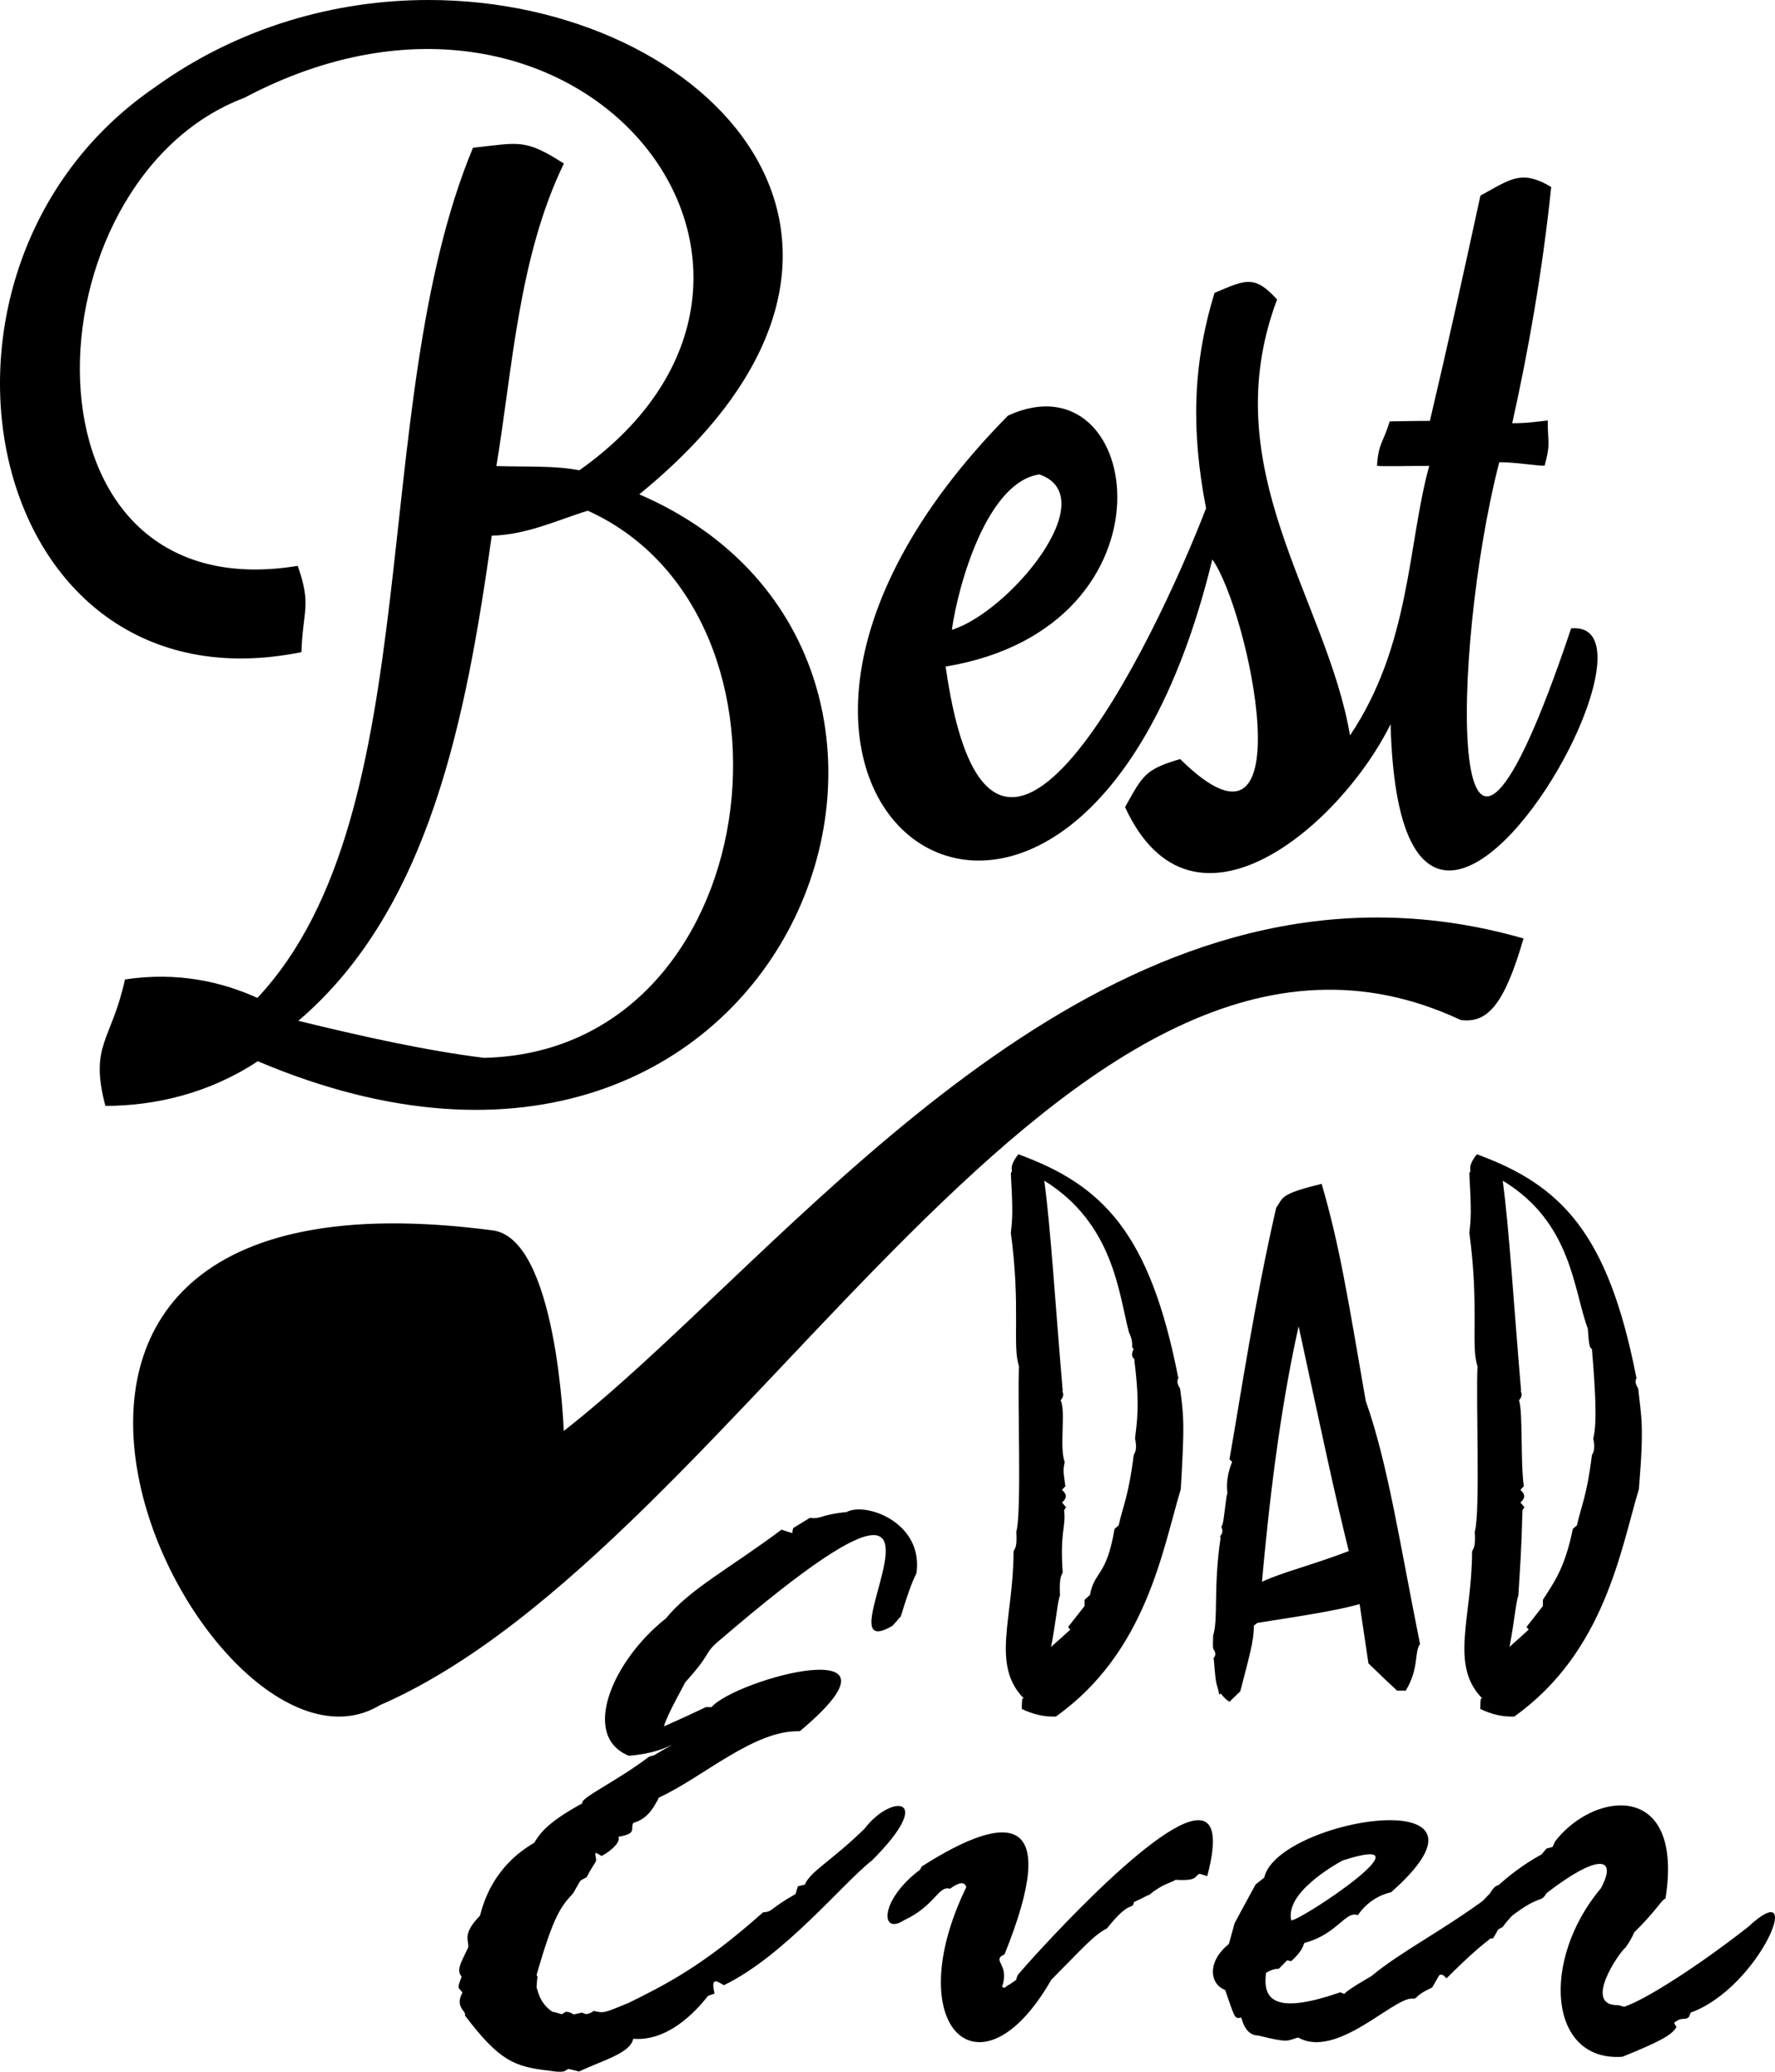 <svg width="120" height="140" viewBox="0 0 120 140" fill="none" xmlns="http://www.w3.org/2000/svg">
<path fill-rule="evenodd" clip-rule="evenodd" d="M10.414 5.937C-7.407 18.203 -1.228 48.437 20.378 44.069C20.471 41.185 21.078 40.961 20.13 38.238C0.521 41.454 1.701 12.202 16.514 6.611C39.305 -5.454 57.958 18.476 39.17 31.78C37.462 31.451 35.594 31.562 33.558 31.494C34.645 24.978 35.044 17.393 38.122 11.051C35.468 9.352 35.106 9.646 31.975 9.985C24.68 27.544 29.133 54.924 17.4 67.435C15.001 66.344 11.996 65.651 8.449 66.187C7.531 70.38 6.033 70.581 7.124 74.731C10.478 74.731 14.14 73.888 17.428 71.713C53.513 87.022 68.964 44.505 43.218 33.405C63.842 16.6 47.989 0.001 28.972 0C22.734 0 16.156 1.786 10.414 5.937V5.937ZM20.17 68.982C29.103 61.376 31.534 48.331 33.245 36.199C35.677 36.133 37.769 35.105 39.74 34.512C55.358 41.574 51.861 71.041 32.725 71.485C28.831 71.003 24.399 70.019 20.17 68.982Z" fill="black"/>
<path fill-rule="evenodd" clip-rule="evenodd" d="M100.084 13.22C98.998 18.235 97.928 23.095 96.669 28.442C95.281 28.442 94.415 28.476 93.951 28.476C93.501 29.962 93.192 29.923 93.093 31.473C93.358 31.536 95.102 31.482 96.623 31.482C95.158 36.795 95.383 43.565 91.269 49.698C89.706 40.452 82.03 31.701 86.337 20.24C84.811 18.555 84.212 18.902 82.107 19.793C80.627 24.653 80.519 29.093 81.537 34.347C78.017 43.468 66.95 66.385 63.931 45.044C80.067 42.36 77.313 23.888 68.153 28.08C42.331 54.214 72.826 75.38 81.959 37.804C84.413 41.213 88.375 59.767 79.785 51.295C77.401 51.994 77.263 52.392 76.061 54.542C80.615 64.443 90.677 55.719 94.011 48.937C94.447 65.351 102.332 57.994 106.066 50.637C108.208 46.421 108.987 42.204 106.218 42.462C97.582 68.201 98.083 43.881 101.359 31.234C102.55 31.234 104.164 31.524 104.428 31.459C104.843 29.952 104.636 29.978 104.636 28.414C104.042 28.478 103.294 28.599 102.235 28.599C103.316 23.749 104.278 18.343 104.87 12.635C104.114 12.187 103.541 12 103.009 12C102.126 12 101.364 12.518 100.084 13.22V13.22ZM70.272 32.059C74.689 33.602 68.226 41.358 64.35 42.562C64.773 39.547 66.721 32.565 70.272 32.059Z" fill="black"/>
<path fill-rule="evenodd" clip-rule="evenodd" d="M38.113 96.698C38.113 96.698 37.651 83.542 33.233 83.135C12.69 80.446 7.67 89.891 9.279 99.335C10.94 109.093 19.678 118.85 25.685 115.227C50.308 104.511 72.181 56.469 98.753 68.927C100.555 69.161 101.691 67.921 103 63.417C99.596 62.442 96.298 62 93.108 62C69.547 61.998 51.738 86.073 38.113 96.698Z" fill="black"/>
<path fill-rule="evenodd" clip-rule="evenodd" d="M68.338 79.268C68.48 81.844 68.454 82.307 68.338 83.308C69.017 88.327 68.422 91.004 68.891 92.323C68.772 94.519 69.088 102.241 68.707 103.504C68.781 104.702 68.572 104.604 68.522 104.865C68.515 109.333 66.976 112.498 69.216 114.775H69.121C69.091 114.933 69.076 115.167 69.076 115.481C69.844 115.855 70.613 116.028 71.383 115.996C77.516 111.632 78.589 104.717 79.826 100.638C80.1 96.072 80.025 95.721 79.779 93.828C79.4 93.234 79.76 93.162 79.641 93.028C77.734 83.334 74.574 80.084 68.844 78C68.115 78.945 68.547 79.073 68.338 79.268V79.268ZM71.659 107.825C71.611 106.728 71.713 106.508 71.844 106.273C71.649 103.386 72.08 103.241 71.937 102.047L71.982 102C71.982 101.969 72.013 101.923 72.075 101.859L71.797 101.531C72.136 101.249 72.136 100.967 71.797 100.684C72.018 100.43 71.953 100.505 72.028 100.45C71.883 99.378 71.856 99.386 71.982 98.806C71.6 97.799 72.073 95.365 71.705 94.627C72.055 94.209 71.761 94.064 71.844 93.969C71.336 88.067 71.043 83.076 70.599 79.783C75.294 82.7 75.627 87.4 76.321 90.022C76.73 90.911 76.397 90.992 76.643 91.15C76.334 91.789 76.79 91.792 76.69 91.949C77.085 95.031 76.851 96.133 76.734 97.208C76.933 98.104 76.626 98.273 76.643 98.336C76.308 101.061 75.911 101.796 75.628 103.079L75.35 103.314C74.802 106.58 73.989 106.138 73.69 107.778L73.322 108.107V108.528L72.213 109.939C72.311 110.089 72.317 110.049 72.352 110.127C71.299 111.096 71.3 111.048 71.06 111.301C71.406 109.457 71.508 108.16 71.659 107.825" fill="black"/>
<path fill-rule="evenodd" clip-rule="evenodd" d="M86.28 81.604C84.793 88.087 83.902 94.167 83.116 98.632C83.273 98.724 83.241 98.758 83.3 98.773C82.702 100.3 83.094 100.916 82.933 101.038C82.721 102.589 82.708 103.039 82.566 103.161C82.808 103.724 82.362 103.758 82.519 103.915C82.015 107.316 82.374 109.414 82.015 110.519C81.973 111.516 82.026 111.418 82.107 111.556C82.292 111.978 81.937 112.041 82.061 112.123C82.227 114.333 82.268 113.588 82.428 114.527L82.519 114.434C82.976 114.974 83.019 114.898 83.116 115L83.849 114.294C84.45 111.966 84.781 110.86 84.766 109.859L84.995 109.669C89.132 109.031 90.728 108.735 91.918 108.397L92.515 112.405C94.476 114.305 94.03 113.82 94.441 114.246H95.037C95.947 112.736 95.598 111.691 96 111.085C94.645 104.369 93.828 98.874 92.332 94.672C91.108 87.607 90.559 84.136 89.351 80C86.451 80.7 86.775 80.94 86.28 81.604V81.604ZM87.794 89.623C89.438 97.216 90.198 100.827 91.185 104.813C88.748 105.748 86.678 106.25 85.317 106.888C85.944 99.87 86.748 94.316 87.794 89.623Z" fill="black"/>
<path fill-rule="evenodd" clip-rule="evenodd" d="M99.335 79.268C99.477 81.844 99.452 82.307 99.335 83.308C100.016 88.326 99.42 91.005 99.889 92.323C99.77 94.519 100.086 102.242 99.704 103.504C99.777 104.702 99.571 104.604 99.52 104.865C99.514 109.329 97.979 112.501 100.21 114.775H100.119C100.089 114.933 100.073 115.167 100.073 115.481C100.84 115.855 101.607 116.028 102.374 115.996C108.494 111.632 109.563 104.717 110.796 100.638C111.166 96.256 110.959 95.807 110.751 93.828C110.373 93.235 110.733 93.162 110.614 93.028C108.711 83.333 105.559 80.084 99.842 78C99.111 78.944 99.546 79.073 99.335 79.268V79.268ZM102.65 107.825C102.917 103.723 102.868 103.582 102.927 102.047L102.972 102C102.972 101.969 103.003 101.923 103.065 101.859L102.789 101.531C103.126 101.249 103.126 100.967 102.789 100.684C103.009 100.429 102.944 100.505 103.019 100.45C102.782 98.734 102.966 95.451 102.695 94.627C103.047 94.21 102.751 94.064 102.834 93.969C102.327 88.064 102.036 83.078 101.592 79.783C106.28 82.612 106.374 87.203 107.345 89.788C107.411 90.85 107.474 91.123 107.621 91.15C107.854 93.915 107.987 96.173 107.713 97.208C107.91 98.104 107.605 98.273 107.621 98.336C107.289 101.06 106.892 101.796 106.609 103.079L106.332 103.314C105.774 106.083 104.967 107.05 104.308 108.107V108.528L103.203 109.939C103.302 110.089 103.307 110.048 103.34 110.127C102.293 111.096 102.291 111.048 102.053 111.301C102.395 109.457 102.501 108.16 102.65 107.825Z" fill="black"/>
<path fill-rule="evenodd" clip-rule="evenodd" d="M57.234 102.178C55.462 102.345 55.519 102.679 54.757 102.566L53.63 103.256C53.552 103.513 53.581 103.482 53.575 103.588C53.503 103.588 53.255 103.514 52.834 103.367C49.4 105.943 46.624 107.375 45.02 109.364C41.395 112.226 39.235 117.318 42.516 118.648C44.236 118.499 44.979 118.107 45.459 117.901C43.905 118.753 44.452 118.549 43.891 118.704C41.657 120.394 39.141 121.539 39.38 121.854C36.866 123.225 36.49 123.955 36.106 124.535C33.357 126.134 32.691 128.547 32.448 129.454C31.166 130.766 31.752 131.174 31.649 131.61C31.065 132.8 30.871 133.158 31.21 133.57C30.86 134.49 30.996 134.26 31.265 134.648C30.718 135.654 31.554 135.886 31.43 136.196C33.781 139.292 34.779 139.654 37.121 139.927C38.433 140.137 38.155 139.828 38.468 139.816L39.154 139.982C40.689 139.241 42.613 138.76 42.81 137.773C45.106 137.956 46.968 136.02 47.869 134.869C48.337 134.701 48.173 134.784 48.309 134.703C47.987 133.43 48.629 133.993 48.941 134.151C53.066 132.142 56.959 127.271 58.948 125.723C63.335 121.345 60.257 121.194 58.455 123.568C56.203 125.769 54.768 126.463 54.414 127.354L53.948 127.464C53.929 127.503 53.873 127.675 53.783 127.99C51.936 129.036 52.294 129.173 51.583 129.231C47.503 132.859 45.078 134.066 42.514 135.34C40.837 136.021 40.856 136.056 40.15 135.893C39.551 136.247 39.582 136.057 39.326 136.003C38.838 136.116 38.893 136.115 38.813 136.113C38.798 136.113 38.778 136.113 38.749 136.113C38.602 136.003 38.437 135.948 38.253 135.948L37.979 136.113C37.631 136.003 37.419 135.948 37.347 135.948C36.424 135.325 36.369 134.46 36.276 134.316C36.316 133.409 36.388 133.692 36.276 133.461C37.434 129.411 37.919 128.846 38.751 127.933C39.369 126.879 39.103 127.168 39.659 126.856C40.312 125.585 40.384 125.978 40.237 125.309L40.292 125.197L40.676 125.419C41.493 124.97 41.966 124.404 41.806 124.119C43.135 123.913 42.58 123.533 42.823 123.179C43.989 122.86 44.335 121.753 44.445 121.688C44.484 121.578 44.519 121.504 44.555 121.467C47.516 120.11 50.994 116.883 54.068 116.99C62.342 110.074 49.763 113.446 48.102 115.361H47.718C45.775 116.284 45.258 116.486 44.886 116.66C45.096 115.861 46.278 113.832 46.308 113.702C48.277 111.534 47.466 111.818 48.732 110.773C60.866 100.367 60.364 103.677 59.481 106.986C58.931 109.046 58.233 111.106 60.34 109.859C60.922 109.237 60.618 109.482 60.891 109.251C61.654 106.784 61.805 106.672 61.962 106.295C62.347 103.42 59.686 102 58.064 102C57.733 102 57.444 102.059 57.234 102.178" fill="black"/>
<path fill-rule="evenodd" clip-rule="evenodd" d="M68.897 133.353C68.804 133.445 68.738 133.591 68.7 133.792C67.997 134.302 68.064 134.149 67.968 134.312C67.739 134.31 67.799 134.278 67.743 134.257C68.293 132.707 66.982 132.489 67.912 132.067C71.755 122.547 68.27 122.327 62.313 126.128L62.2 126.346C59.45 128.407 59.511 130.805 61.105 129.767C63.225 128.785 63.443 127.384 64.228 127.633C65.052 127.028 65.247 127.283 65.328 127.524C60.734 136.977 66.28 142.168 71.066 133.792C73.141 131.71 73.93 130.768 74.836 130.314C76.461 128.269 76.523 129.149 76.663 128.536C77.787 128.009 77.417 128.127 77.678 128.056C78.609 127.291 79.151 127.243 79.478 127.03C81.062 127.123 80.725 126.749 81.109 126.621L81.616 126.783C82.343 124.041 81.981 123 81.011 123C78.007 123.002 69.187 132.985 68.897 133.353" fill="black"/>
<path fill-rule="evenodd" clip-rule="evenodd" d="M85.47 126.88L84.887 127.34C83.954 129.037 83.77 129.411 83.467 129.961L83.078 131.366C81.563 132.585 81.802 134.096 82.826 134.471C83.504 136.421 83.459 136.433 83.914 136.335C84.136 137.146 84.518 137.55 85.057 137.55C87.168 138.074 86.995 137.899 87.76 137.686C89.255 138.525 91.133 137.526 92.714 136.527C93.959 135.74 95.021 134.952 95.564 135.065L95.73 135.011C95.898 134.796 96.261 134.562 96.819 134.309C97.394 133.363 97.232 133.397 97.572 133.472L97.793 133.688C99.354 132.132 100.056 131.547 100.776 130.987H100.943C101.608 129.874 101.757 129.293 101.975 129.043C101.642 127.383 102.11 127.787 101.975 127.61C101.387 127.134 101.032 127.465 100.826 127.795C100.678 128.033 100.607 128.27 100.582 128.205C97.585 130.435 94.711 131.874 92.728 133.526C91.266 134.375 90.952 134.637 90.89 134.742L90.61 134.632C86.54 136.036 85.293 135.387 85.597 133.309C85.894 133.13 86.18 133.039 86.457 133.039L87.014 132.472L87.293 132.526C88.377 131.535 87.989 131.279 88.32 131.257C90.438 130.644 90.984 129.096 91.796 129.42C92.792 127.96 94.259 127.858 94.048 127.866C98.069 124.322 96.684 123 93.963 123C90.834 123 85.936 124.75 85.47 126.88V126.88ZM90.775 125.72C97.089 123.687 88.011 129.753 87.295 129.771C86.872 127.909 90.201 126.033 90.775 125.72" fill="black"/>
<path fill-rule="evenodd" clip-rule="evenodd" d="M105.126 124.445L104.961 124.808L104.548 124.92L104.22 125.31C99.594 127.83 96.585 133.019 101.584 130.221C101.804 129.926 102.023 129.663 102.244 129.441C104.171 127.98 104.153 128.623 104.55 127.934C107.981 125.28 109.399 125.419 108.23 127.598C104.168 132.429 104.657 139.347 109.687 138.986C112.329 137.921 113.054 137.483 113.338 136.976L113.174 136.697C113.748 136.223 113.909 136.586 114.191 136.279L114.3 136C118.941 134.337 122.214 126.463 118.172 130.221C114.746 132.903 111.17 135.172 109.796 135.609L109.412 135.497C106.942 135.573 109.489 131.902 109.906 131.59C110.143 131.255 110.336 130.921 110.482 130.585C112.088 128.989 112.312 128.384 112.598 128.297C113.32 123.721 111.636 122 109.572 122C108.018 122 106.247 122.976 105.126 124.445" fill="black"/>
</svg>
